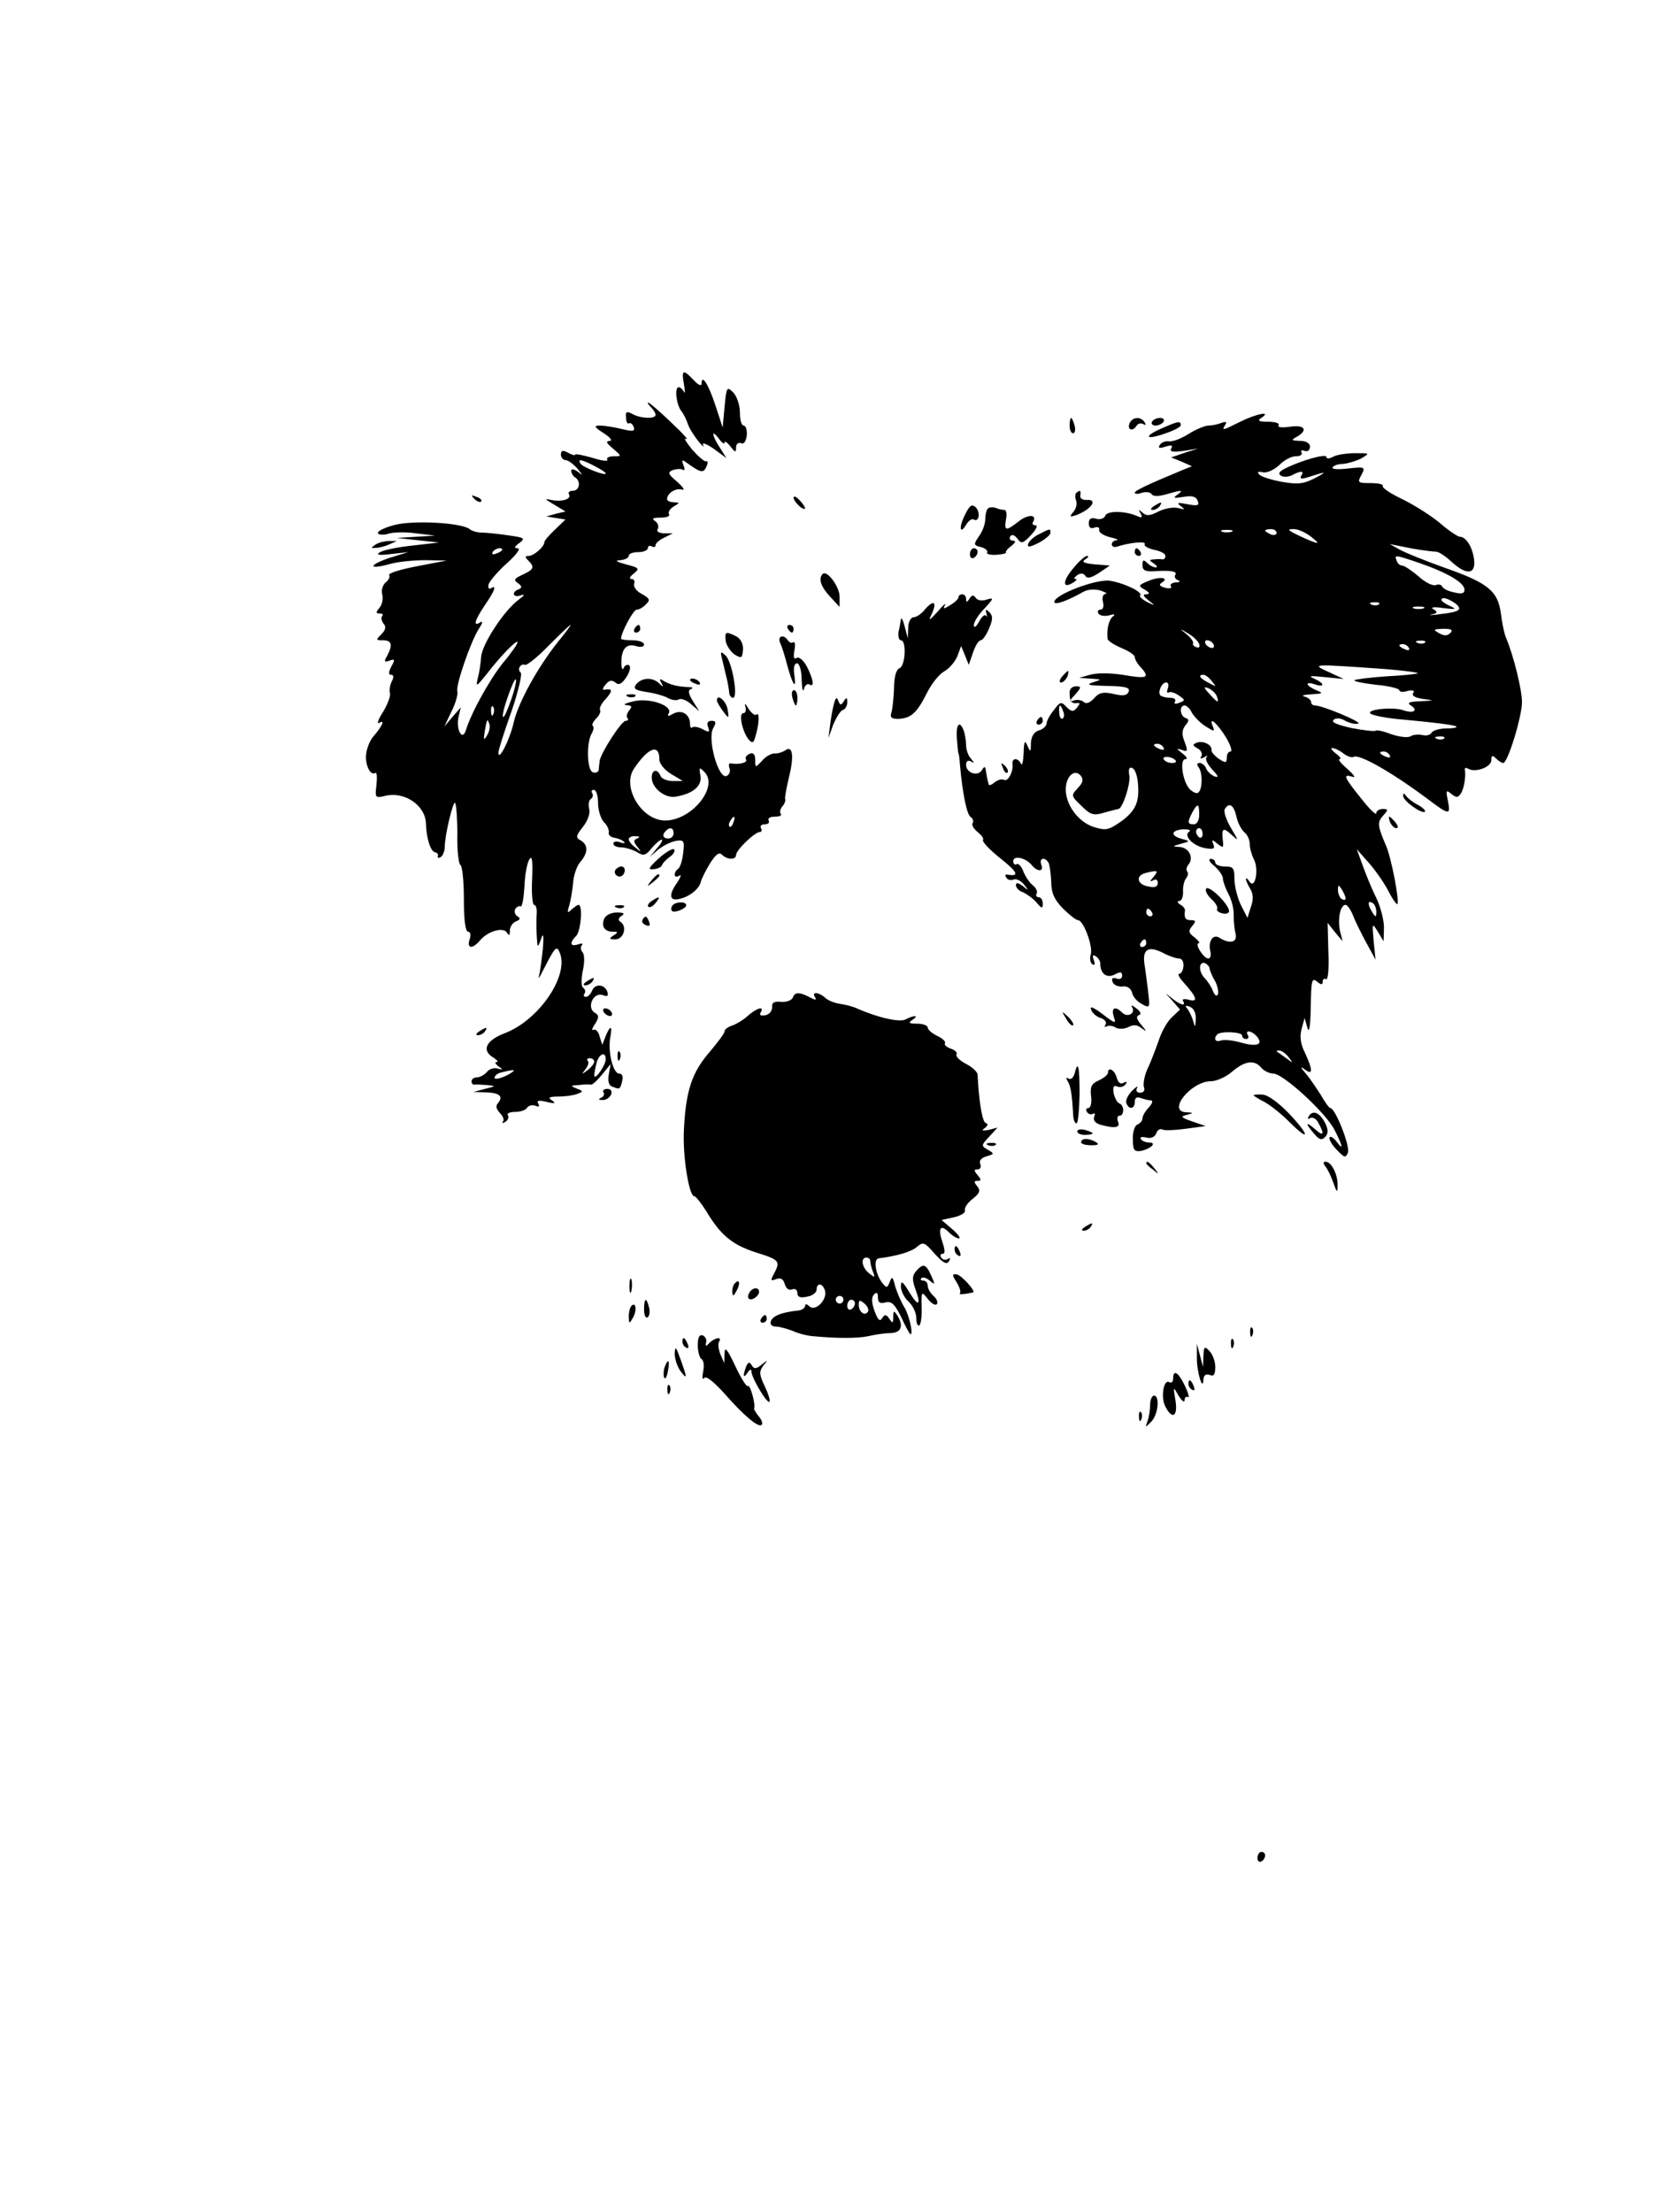 <?xml version="1.0" standalone="no"?>
<!DOCTYPE svg PUBLIC "-//W3C//DTD SVG 20010904//EN"
 "http://www.w3.org/TR/2001/REC-SVG-20010904/DTD/svg10.dtd">
<svg version="1.0" xmlns="http://www.w3.org/2000/svg"
 width="433pt" height="577pt" viewBox="0 0 433 577"
 preserveAspectRatio="xMidYMid meet">

<g transform="translate(0,577) scale(0.1,-0.1)"
fill="#000000" stroke="none">
<path d="M1784 4768 c3 -18 3 -27 0 -20 -3 6 -9 12 -14 12 -11 0 -6 -45 7 -62
6 -7 13 -22 17 -33 3 -11 16 -31 27 -45 11 -14 17 -18 13 -11 -4 8 8 4 27 -9
l34 -25 -17 27 c-22 33 -23 51 -3 24 8 -11 15 -16 15 -10 0 5 7 0 15 -10 13
-17 15 -17 15 -3 0 9 6 14 13 11 8 -3 13 5 15 21 1 14 -3 25 -8 25 -6 0 -10
15 -10 34 0 20 -8 42 -17 52 -17 17 -18 15 -23 -37 l-5 -54 -19 58 c-18 55
-36 83 -36 56 0 -7 -9 -3 -20 9 -28 30 -33 28 -26 -10z"/>
<path d="M1698 4708 c7 -7 12 -16 12 -20 0 -11 -38 -10 -60 2 -15 8 -19 7 -17
-9 0 -11 4 -18 8 -15 4 2 9 -2 12 -10 4 -11 -2 -12 -31 -5 -20 5 -46 9 -57 9
-17 0 -15 -4 10 -20 17 -11 24 -20 15 -20 -11 -1 -8 -6 9 -20 23 -20 23 -20 2
-20 -12 0 -20 -4 -17 -9 3 -5 -14 -3 -39 5 -25 7 -45 11 -45 8 0 -3 -8 0 -18
5 -14 8 -19 6 -19 -5 0 -7 6 -14 12 -14 7 0 20 -10 31 -22 15 -19 16 -20 2 -9
-11 8 -18 9 -18 3 0 -6 5 -14 10 -17 16 -10 12 -35 -6 -35 -8 0 -13 -4 -10 -9
8 -12 -17 -21 -46 -15 -19 4 -18 3 7 -12 l30 -18 -25 -6 -25 -7 25 -4 25 -4
-27 -26 c-16 -15 -28 -29 -28 -33 0 -12 -28 -36 -41 -36 -10 0 -10 -3 -1 -12
17 -17 15 -23 -15 -37 -22 -10 -24 -14 -12 -22 11 -8 11 -12 2 -16 -20 -7 -15
-23 5 -16 12 4 11 1 -5 -11 -38 -28 -95 -115 -98 -149 -1 -17 -5 -43 -9 -57
-5 -22 -3 -21 22 10 38 50 82 94 82 85 0 -5 -17 -29 -38 -54 -34 -42 -82 -128
-97 -176 -9 -29 -26 2 -19 35 l6 25 -22 -25 -21 -25 19 40 c11 22 17 45 15 52
-5 14 34 128 56 163 10 15 11 21 4 17 -20 -13 -15 5 12 45 26 38 31 53 16 44
-5 -4 -8 0 -7 8 1 8 22 33 46 55 25 22 39 40 31 41 -11 0 -10 4 4 14 16 12 13
14 -31 20 -27 4 -58 7 -69 7 -10 0 -24 4 -30 9 -21 17 -151 24 -199 10 -25 -7
-43 -16 -40 -21 2 -4 15 -5 27 -1 12 4 45 5 72 1 l50 -6 -50 -3 -50 -3 55 -6
55 -6 -70 -8 c-38 -4 -77 -12 -85 -18 -10 -6 -1 -8 30 -4 l45 5 -49 -15 c-56
-19 -56 -32 1 -16 21 6 63 10 93 10 l55 -1 -78 -15 c-42 -8 -75 -18 -72 -23 3
-4 -1 -13 -9 -19 -8 -7 -12 -21 -9 -31 3 -11 0 -27 -7 -35 -10 -12 -10 -15 0
-15 8 0 10 -3 7 -7 -4 -3 -2 -12 3 -19 8 -8 6 -17 -5 -28 -15 -15 -15 -16 4
-16 23 0 26 -12 11 -40 -9 -16 -8 -18 6 -13 14 5 15 3 5 -15 -8 -15 -8 -22 -1
-22 7 0 8 -6 2 -17 -5 -10 -7 -24 -5 -30 3 -7 -6 -30 -18 -50 -13 -20 -17 -33
-9 -28 15 9 7 -9 -17 -37 -8 -9 -16 -29 -18 -45 -3 -28 11 -57 24 -49 4 3 5
-11 3 -31 -4 -35 -4 -35 26 -28 49 10 101 -26 103 -72 1 -39 12 -74 24 -76 6
-1 9 -6 7 -10 -1 -5 2 -6 8 -2 5 3 10 15 10 25 0 31 22 122 27 116 3 -3 6 -39
6 -81 -1 -41 3 -78 8 -81 5 -3 9 -43 9 -90 0 -53 4 -84 11 -84 6 0 8 -9 4 -20
-8 -24 7 -26 26 -4 20 25 61 37 71 22 6 -10 8 -8 8 5 0 10 7 20 16 24 11 4 12
8 4 13 -7 4 -9 13 -6 19 4 6 10 9 14 7 4 -2 8 21 10 51 1 31 7 63 13 72 7 11
9 -3 7 -52 -2 -37 1 -67 5 -67 5 0 8 -10 7 -22 -1 -13 -1 -39 0 -58 2 -33 2
-34 11 -10 6 19 8 12 5 -25 -3 -27 -7 -59 -10 -70 -4 -11 2 -4 11 15 32 62 35
66 44 43 22 -61 -57 -175 -145 -208 -49 -19 -61 -45 -28 -64 9 -6 13 -11 7
-11 -5 0 -3 -5 5 -11 13 -9 13 -10 -2 -6 -9 3 -22 -1 -28 -9 -7 -8 -19 -14
-26 -14 -8 0 -14 -5 -14 -10 0 -6 3 -9 8 -9 4 1 18 0 32 -1 24 -2 24 -3 -5
-10 l-30 -8 31 -1 c37 -1 47 -10 34 -27 -8 -8 -6 -16 4 -27 8 -8 12 -18 8 -22
-4 -5 -1 -5 6 -1 7 4 10 12 7 17 -4 5 5 9 19 9 14 0 28 5 31 11 4 6 14 8 22 5
9 -4 11 -2 7 6 -5 8 2 9 22 4 21 -5 25 -4 14 4 -12 7 -8 10 17 10 17 0 39 3
49 7 16 6 16 7 -2 14 -17 7 -16 8 6 9 14 2 28 2 32 1 4 0 17 12 29 27 l22 27
-5 -27 c-3 -18 0 -29 9 -32 20 -8 20 -8 26 14 3 13 0 20 -8 20 -16 0 -30 58
-23 95 6 31 0 32 -12 3 l-9 -23 -7 22 c-3 13 -11 20 -16 17 -5 -3 -4 4 4 15
11 18 11 23 -1 30 -21 13 -4 53 20 46 14 -5 17 -3 13 9 -8 20 -33 21 -40 1 -4
-8 -10 -15 -16 -15 -5 0 -7 4 -3 9 3 5 1 12 -4 15 -5 4 -5 21 -1 43 5 22 5 42
0 49 -6 6 -6 15 -2 19 4 5 -1 5 -10 2 -21 -7 -23 4 -5 22 12 12 18 81 6 81 -3
0 -11 -6 -18 -12 -11 -11 -12 -9 -6 11 4 13 8 39 10 58 1 19 9 43 18 54 21 24
22 45 2 57 -14 7 -13 12 6 36 12 15 19 35 16 46 -3 11 -1 23 4 26 5 3 7 10 4
15 -4 5 -1 9 4 9 6 0 11 -15 11 -34 0 -19 7 -41 15 -50 9 -8 14 -20 13 -27 -2
-6 5 -13 15 -14 11 -2 22 -7 25 -11 4 -4 -1 -4 -10 -1 -10 4 -18 2 -18 -3 0
-6 9 -10 20 -10 11 0 30 -6 41 -12 17 -11 23 -10 39 10 10 12 22 22 26 22 4 0
-1 -10 -12 -22 l-19 -23 23 20 c13 10 33 20 46 22 20 3 22 0 18 -32 -2 -19 -8
-38 -13 -41 -5 -3 -9 -10 -9 -15 0 -6 5 -7 12 -3 6 4 4 -3 -5 -17 -23 -32 -21
-49 3 -44 27 5 54 26 58 45 2 8 13 30 24 48 15 24 24 30 31 23 14 -14 37 -14
37 -1 0 13 49 60 62 60 5 0 6 5 3 10 -3 6 1 10 10 10 9 0 13 5 10 10 -3 6 4
10 16 10 12 0 19 3 16 7 -4 3 -2 12 3 19 6 6 10 16 8 20 -1 5 4 32 11 61 13
54 8 81 -12 65 -7 -4 -19 -8 -27 -7 -8 0 -23 -8 -32 -19 -18 -19 -18 -19 -18
2 0 15 -5 20 -15 16 -8 -4 -12 -10 -9 -15 5 -8 -18 -14 -40 -10 -5 1 -6 -5 -3
-13 3 -8 -1 -17 -8 -20 -21 -8 -50 95 -35 124 9 16 8 20 -4 20 -10 0 -13 -6
-9 -16 5 -14 3 -15 -14 -6 -11 6 -23 8 -27 5 -3 -3 -6 0 -6 8 0 26 -21 39 -43
28 -14 -8 -17 -8 -13 0 13 20 -49 42 -91 32 -21 -5 -30 -9 -19 -10 14 -1 16
-4 7 -14 -6 -8 -8 -17 -4 -20 3 -4 1 -7 -5 -7 -11 0 -65 -84 -68 -105 0 -5 -2
-15 -2 -22 -1 -7 -8 -10 -16 -7 -15 6 -17 78 -2 102 4 7 6 16 2 19 -3 3 2 12
10 20 8 8 12 18 9 22 -2 5 5 18 16 29 18 21 17 27 -5 23 -5 -1 -4 5 4 14 9 11
16 12 25 5 9 -8 17 -4 29 14 9 14 12 27 7 31 -5 3 -12 -1 -14 -7 -3 -7 -6 -2
-6 12 -1 37 13 53 38 45 12 -4 21 -2 21 4 0 6 -13 11 -30 11 -16 0 -30 2 -30
4 0 16 32 76 41 76 6 0 17 6 24 14 12 11 10 15 -11 27 -14 7 -22 19 -20 26 3
7 0 13 -7 13 -7 0 -4 6 6 14 16 13 15 15 -20 24 -25 7 -31 10 -15 11 12 1 22
6 22 11 0 6 11 10 25 10 14 0 25 5 25 11 0 5 5 7 10 4 6 -3 10 -2 10 3 0 5 10
14 23 20 l22 11 -23 0 c-14 1 -21 5 -16 12 3 6 0 15 -7 20 -10 6 -6 9 14 9 16
0 26 4 22 9 -3 6 3 14 12 20 17 10 17 10 1 11 -10 0 -18 4 -18 8 0 16 23 30
39 25 9 -2 3 6 -12 20 -25 21 -26 25 -12 31 9 3 21 4 26 1 5 -4 6 2 2 11 -6
17 -5 17 17 1 30 -21 36 -21 44 -1 3 8 2 13 -2 11 -4 -2 -20 12 -37 31 -16 20
-23 32 -15 27 8 -4 -9 15 -39 43 -30 29 -57 52 -60 52 -3 0 0 -5 7 -12z m-148
-153 c17 -9 30 -17 30 -20 0 -7 -60 16 -66 26 -8 13 3 11 36 -6z m-240 -219
c0 -2 -7 -7 -16 -10 -8 -3 -12 -2 -9 4 6 10 25 14 25 6z m147 -238 c-55 -69
-105 -160 -117 -212 -10 -45 -40 -104 -40 -79 0 6 15 54 34 107 18 53 29 99
24 102 -4 3 -6 10 -2 15 3 5 9 7 13 5 4 -3 32 19 61 49 30 30 56 55 58 55 2 0
-12 -19 -31 -42z m-123 -151 c-9 -26 -18 -47 -21 -47 -5 0 3 31 19 73 18 46
19 24 2 -26z m-47 -39 c-3 -8 -6 -5 -6 6 -1 11 2 17 5 13 3 -3 4 -12 1 -19z
m-16 -55 c-9 -15 -10 -14 -7 7 6 35 7 37 12 23 3 -7 1 -20 -5 -30z m449 -64
c0 -11 13 -27 31 -38 l30 -18 -26 0 c-15 0 -29 6 -32 13 -8 20 -23 17 -23 -4
0 -27 34 -54 61 -50 46 7 71 28 66 55 -4 22 -3 23 10 10 39 -38 -32 -127 -102
-127 -61 0 -113 86 -82 134 37 56 67 68 67 25z m193 -164 c-3 -9 -8 -14 -10
-11 -3 3 -2 9 2 15 9 16 15 13 8 -4z m-156 -28 c0 -8 -6 -14 -14 -14 -14 0
-17 10 -6 20 10 11 20 8 20 -6z m-95 -14 c-10 -4 -10 -8 0 -21 12 -15 11 -16
-4 -3 -10 7 -18 17 -18 22 0 5 8 9 18 8 11 0 12 -2 4 -6z m-82 -576 c0 -15
-29 -57 -30 -42 0 6 3 20 6 33 7 24 24 31 24 9z m-30 -6 c0 -5 -8 -15 -17 -22
-16 -12 -17 -12 -6 2 7 9 10 19 6 22 -3 4 -1 7 5 7 7 0 12 -4 12 -9z m-211
-25 c-15 -13 -49 -25 -49 -17 0 5 8 12 18 14 24 6 36 8 31 3z"/>
<path d="M3235 4670 c-46 -23 -49 -24 -39 -8 5 8 2 9 -10 5 -10 -4 -25 -7 -34
-7 -9 0 -33 -10 -52 -22 -19 -12 -42 -21 -52 -19 -9 1 -19 -3 -23 -10 -5 -8
-1 -9 15 -4 16 5 20 4 15 -5 -5 -8 4 -10 32 -6 l38 6 -35 -11 -35 -12 27 -11
27 -12 -27 -11 c-94 -39 -122 -53 -122 -58 0 -4 9 -4 19 0 11 3 22 1 25 -4 4
-6 18 -6 39 0 41 12 46 11 27 -2 -11 -8 -8 -9 17 -5 22 4 33 1 37 -10 5 -13 0
-14 -27 -9 -25 5 -29 4 -17 -5 12 -9 11 -10 -7 -5 -12 3 -35 -1 -51 -9 -23
-12 -32 -12 -42 -3 -10 9 -11 9 -5 -2 6 -11 4 -13 -11 -6 -32 13 -76 13 -81 0
-2 -7 -13 -11 -24 -8 -13 4 -19 0 -19 -12 0 -11 5 -15 15 -11 8 3 14 0 12 -6
-1 -7 12 -15 28 -19 17 -4 24 -7 18 -8 -7 0 -13 -5 -13 -11 0 -5 6 -8 13 -6
33 11 77 15 73 7 -3 -5 8 -11 24 -15 17 -3 30 -10 30 -16 0 -5 -3 -9 -7 -9 -5
1 -15 1 -23 0 -13 -1 -13 -2 0 -11 8 -5 10 -10 5 -10 -6 0 -16 5 -23 12 -9 9
-12 8 -12 -6 0 -13 7 -17 28 -16 46 3 63 0 58 -9 -4 -5 0 -12 6 -14 8 -3 6 -6
-5 -6 -10 -1 -16 -5 -13 -10 4 -5 -3 -7 -15 -4 -14 4 -17 8 -9 13 22 14 -5 17
-34 5 -27 -11 -28 -13 -10 -23 13 -8 14 -11 5 -12 -11 0 -10 -4 5 -16 18 -14
18 -15 -4 -4 -13 7 -21 14 -18 17 8 8 -38 31 -77 38 -34 7 -147 -36 -147 -55
0 -9 33 2 75 26 12 7 30 8 45 4 14 -5 20 -8 13 -9 -6 -1 -9 -10 -6 -21 3 -12
0 -20 -6 -20 -7 0 -9 -5 -6 -10 4 -6 16 -8 28 -5 13 4 17 3 11 -2 -11 -7 -18
-34 -15 -59 0 -5 17 -16 36 -24 19 -8 35 -18 35 -24 0 -5 7 -18 17 -28 23 -26
15 -29 -49 -18 -32 5 -69 5 -85 0 l-28 -8 30 -2 c30 -2 30 -2 5 -10 -19 -6 -9
-8 37 -9 49 -1 61 -4 57 -15 -4 -10 -14 -12 -39 -6 -27 6 -38 4 -51 -11 -11
-12 -21 -16 -27 -10 -5 5 -17 7 -26 4 -13 -5 -13 -2 3 15 17 19 17 22 3 22
-10 0 -17 -7 -17 -15 0 -24 4 -30 18 -29 10 2 10 -1 1 -12 -9 -11 -14 -11 -27
2 -14 15 -17 14 -33 -8 -10 -12 -19 -28 -19 -35 0 -6 -9 -15 -20 -18 -13 -4
-20 -16 -21 -33 0 -24 -1 -25 -9 -7 -7 16 -9 12 -10 -20 -1 -22 -4 -34 -7 -27
-2 6 -9 12 -14 12 -6 0 -9 -6 -8 -12 3 -20 -12 -48 -22 -42 -6 3 -16 0 -24 -6
-8 -7 -16 -10 -16 -6 -1 3 -3 11 -4 16 -1 6 -3 16 -4 23 -1 9 -4 8 -10 -2 -11
-17 -41 -7 -41 14 0 10 5 13 13 9 9 -6 9 -4 0 7 -7 7 -13 23 -13 35 0 12 -3
29 -6 38 -11 29 -21 17 -18 -21 2 -21 3 -38 4 -38 1 0 3 -13 4 -30 7 -77 18
-130 28 -136 6 -4 8 -11 5 -16 -3 -5 3 -15 13 -23 10 -8 17 -17 14 -21 -2 -5
18 -26 47 -49 44 -35 49 -47 16 -41 -5 1 -6 -3 -2 -8 3 -6 12 -8 19 -5 7 3 19
-3 27 -13 13 -16 12 -17 -3 -4 -12 9 -18 10 -18 2 0 -6 8 -15 18 -18 9 -4 25
-15 35 -26 14 -17 17 -18 17 -4 0 10 -5 17 -11 17 -5 0 -8 4 -5 9 3 5 -1 15
-10 22 -9 7 -20 24 -25 37 -5 13 -13 21 -17 18 -5 -3 -9 1 -9 8 0 16 32 9 48
-10 15 -19 33 -18 25 1 -6 17 9 21 19 5 3 -6 6 -28 7 -49 0 -30 8 -47 30 -70
17 -17 35 -31 40 -31 14 0 40 -69 33 -90 -3 -10 -1 -21 4 -25 7 -4 8 1 4 11
-4 12 -3 15 5 10 7 -4 12 -13 12 -19 0 -27 17 -39 37 -29 15 8 20 8 20 -3 0
-7 -7 -11 -15 -7 -10 3 -13 0 -10 -9 3 -8 14 -13 26 -12 12 2 22 -5 25 -16 2
-11 14 -24 26 -30 20 -11 21 -10 16 31 -3 24 -7 57 -10 75 -5 38 11 47 50 27
15 -8 33 -14 41 -14 7 0 12 -9 11 -20 -1 -11 -6 -20 -11 -20 -5 0 0 -10 11
-22 35 -39 39 -52 15 -46 -12 4 -20 2 -16 -3 9 -15 -8 -10 -30 8 -20 16 -19
16 1 -6 l21 -24 -22 -21 c-12 -11 -27 -39 -34 -61 -8 -22 -20 -55 -29 -73 -8
-18 -12 -40 -9 -48 3 -8 -1 -14 -10 -14 -9 0 -12 5 -8 13 4 6 -2 3 -13 -8 -11
-11 -18 -26 -15 -32 6 -18 22 -16 22 3 0 11 5 14 16 10 9 -3 20 -6 26 -6 6 0
4 -8 -5 -18 -10 -10 -17 -23 -17 -29 0 -6 -6 -13 -13 -16 -7 -2 -13 -20 -12
-38 0 -28 3 -33 20 -31 26 5 44 22 23 22 -9 0 -19 4 -22 9 -4 5 3 7 14 4 12
-3 22 1 26 11 3 9 10 13 16 10 5 -3 32 -2 61 2 l52 7 -35 12 c-29 10 -32 13
-15 17 19 5 19 6 -2 7 -49 3 14 81 66 81 14 0 39 11 55 25 33 28 58 32 76 10
7 -8 21 -15 31 -15 26 0 137 -102 160 -147 22 -43 24 -56 5 -30 -8 10 -16 15
-18 10 -2 -4 6 -19 19 -32 20 -21 23 -22 29 -7 6 17 -33 116 -46 116 -3 0 -14
15 -24 33 -11 17 -28 43 -40 57 -14 16 -15 20 -3 11 22 -17 22 -3 1 43 -12 23
-14 43 -9 62 l8 29 7 -25 c5 -17 8 1 9 54 1 69 3 77 16 66 11 -9 15 -9 15 -1
0 7 4 10 9 7 5 -3 8 28 6 70 l-2 77 19 -24 20 -24 -7 28 c-6 31 1 67 15 67 4
0 13 -12 19 -27 6 -16 22 -48 35 -72 l24 -44 -5 49 c-4 47 -4 48 11 24 l15
-25 1 36 c0 19 -9 55 -21 79 -12 24 -27 62 -35 84 l-15 41 31 -35 c17 -19 40
-52 51 -73 11 -22 22 -37 24 -35 6 6 -16 123 -30 153 -22 52 -23 60 -7 78 14
15 13 17 -1 17 -10 0 -17 -5 -17 -11 0 -7 -18 11 -40 39 -45 56 -48 64 -22 56
9 -4 4 5 -13 20 -16 14 -26 25 -21 26 6 0 1 7 -10 15 -10 8 -14 14 -9 14 6 0
19 -6 29 -14 10 -8 23 -12 27 -9 14 8 96 -38 189 -107 61 -46 64 -46 57 -9 -6
29 -5 31 9 19 13 -10 17 -10 25 2 8 13 13 44 10 62 -1 5 3 5 9 2 18 -11 60 4
60 22 0 13 3 14 12 5 7 -7 15 -12 19 -12 12 0 49 121 49 159 0 32 -22 121 -41
166 -5 11 -11 40 -14 65 -8 59 -34 80 -149 120 -50 18 -102 39 -116 47 l-25
14 30 -6 c31 -7 71 -13 92 -14 7 -1 24 -12 39 -26 39 -36 64 -34 59 6 -4 32
-21 59 -37 59 -5 0 -28 15 -50 34 -22 19 -66 47 -98 63 -32 15 -56 31 -53 35
2 5 -12 8 -32 8 -33 0 -35 1 -24 21 11 21 10 22 -35 17 -25 -3 -43 -2 -40 3 3
5 15 9 27 9 12 1 33 7 47 14 24 14 24 14 -15 14 -22 0 -48 -4 -57 -9 -11 -6
-18 -6 -18 -1 0 10 -66 -9 -108 -30 -16 -8 -19 -14 -10 -19 6 -4 20 -3 29 2
23 12 32 11 23 -2 -4 -8 1 -9 17 -4 50 16 53 16 19 -2 -29 -15 -44 -17 -85
-10 -27 5 -54 13 -60 19 -7 7 -4 9 10 6 10 -2 29 7 42 19 12 13 32 23 43 23
12 0 18 4 15 10 -3 5 0 7 8 4 8 -3 14 2 14 11 0 9 -10 15 -26 15 -23 1 -24 2
-8 11 30 17 20 32 -18 26 -21 -3 -33 -2 -30 4 4 5 -9 9 -27 9 -25 0 -29 3 -18
10 29 19 -13 11 -55 -10z m-22 -287 c-7 -2 -19 -2 -25 0 -7 3 -2 5 12 5 14 0
19 -2 13 -5z m117 -3 c0 -5 -7 -7 -15 -4 -8 4 -15 8 -15 10 0 2 7 4 15 4 8 0
15 -4 15 -10z m90 -10 c20 -16 21 -19 5 -13 -11 4 -31 13 -45 20 -22 11 -22
13 -5 13 11 0 31 -9 45 -20z m284 -69 c72 -25 116 -51 116 -69 0 -10 -7 -12
-27 -7 -16 3 -29 10 -31 15 -2 5 -9 7 -17 4 -7 -3 -28 7 -45 23 -18 15 -37 28
-43 28 -6 0 -12 6 -14 13 -6 15 -6 16 61 -7z m91 -104 c22 -17 13 -23 -40 -29
-22 -3 -31 -3 -21 -1 16 4 17 7 5 14 -9 5 1 7 26 3 32 -4 36 -3 18 5 -13 6
-23 13 -23 16 0 9 16 5 35 -8z m-198 -3 c-3 -3 -12 -4 -19 -1 -8 3 -5 6 6 6
11 1 17 -2 13 -5z m116 -11 c-7 -2 -19 -2 -25 0 -7 3 -2 5 12 5 14 0 19 -2 13
-5z m-585 -93 c3 -7 -1 -11 -7 -8 -7 2 -11 7 -9 10 2 4 -6 15 -17 24 -19 15
-19 16 4 2 14 -8 27 -21 29 -28z m655 29 c-8 -8 -16 -8 -30 0 -16 9 -14 10 12
11 21 0 26 -3 18 -11z m-618 -29 c3 -5 2 -10 -4 -10 -5 0 -13 5 -16 10 -3 6
-2 10 4 10 5 0 13 -4 16 -10z m552 4 c-3 -3 -12 -4 -19 -1 -8 3 -5 6 6 6 11 1
17 -2 13 -5z m-42 -14 c3 -6 -1 -7 -9 -4 -18 7 -21 14 -7 14 6 0 13 -4 16 -10z
m-62 -55 c49 -4 87 -9 85 -11 -2 -2 -39 -6 -82 -8 -43 -3 -81 -8 -83 -10 -3
-3 22 -8 56 -12 34 -3 61 -10 61 -14 0 -5 10 -6 22 -2 14 3 19 1 14 -6 -4 -7
6 -12 26 -15 31 -4 30 -4 -7 -6 -29 -1 -36 -4 -25 -11 21 -13 7 -22 -21 -12
-28 9 -100 1 -83 -10 7 -4 36 -10 65 -13 108 -10 153 -16 158 -20 2 -3 -10 -5
-27 -5 -17 0 -34 -5 -38 -11 -3 -6 -14 -9 -24 -6 -10 2 -23 1 -30 -3 -7 -5
-30 -2 -51 5 -20 8 -39 12 -41 9 -3 -2 -30 1 -62 7 -36 8 -54 15 -48 21 6 6
18 6 31 -2 12 -6 27 -10 34 -7 11 3 -93 47 -113 47 -6 0 -10 4 -10 9 0 5 -8
12 -17 14 -10 3 -2 5 17 6 31 2 33 3 13 11 -28 12 -30 24 -3 15 27 -9 25 3 -2
15 -17 7 -10 8 27 4 l50 -5 -32 15 c-55 25 -59 25 140 11z m-452 -32 c13 -15
12 -15 -8 -4 -24 12 -29 21 -14 21 5 0 15 -7 22 -17z m-115 -19 c-3 -8 -2 -13
3 -10 4 3 16 -1 26 -8 17 -12 17 -13 1 -19 -10 -4 -15 -3 -11 3 3 6 -2 10 -13
10 -10 0 -21 3 -25 6 -8 8 3 34 15 34 6 0 7 -7 4 -16z m128 -20 c7 -19 2 -18
-19 6 -16 17 -16 20 -3 15 9 -4 19 -13 22 -21z m-401 -39 c4 -8 3 -16 -1 -19
-4 -3 -9 4 -9 15 -2 23 3 25 10 4z m336 -4 c6 -10 21 -26 35 -35 24 -15 25
-15 19 1 -11 27 13 6 36 -32 11 -19 16 -35 11 -35 -6 0 -10 -7 -10 -16 0 -14
-3 -15 -21 -3 -11 8 -20 18 -19 23 2 13 -21 25 -38 19 -12 -5 -12 -7 2 -15 9
-5 13 -14 10 -20 -5 -7 -2 -8 7 -3 8 5 11 4 6 0 -4 -5 3 -19 15 -32 16 -17 18
-22 6 -18 -9 4 -19 13 -22 21 -3 8 -11 14 -17 14 -7 0 -8 -4 -2 -12 10 -14 10
-55 -1 -65 -4 -4 -13 0 -22 8 -19 19 -28 79 -12 79 7 0 3 7 -8 15 -16 13 -16
14 -1 9 15 -6 16 -3 7 21 -8 20 -7 31 2 43 10 12 10 16 1 19 -15 5 -18 33 -3
33 5 0 14 -8 19 -19z m658 -67 c-3 -3 -12 -4 -19 -1 -8 3 -5 6 6 6 11 1 17 -2
13 -5z m-732 -24 c3 -6 -1 -7 -9 -4 -18 7 -21 14 -7 14 6 0 13 -4 16 -10z
m590 -20 c3 -6 -1 -7 -9 -4 -18 7 -21 14 -7 14 6 0 13 -4 16 -10z m-559 -13
c4 -4 0 -7 -9 -7 -9 0 -18 4 -21 9 -7 10 20 9 30 -2z m-98 -57 c5 -51 -5 -74
-43 -102 -33 -23 -40 -25 -72 -15 -40 13 -73 57 -73 98 0 34 23 55 39 36 8
-11 6 -18 -8 -33 -18 -19 -17 -20 10 -46 24 -24 32 -26 61 -17 18 5 34 9 35 9
11 0 32 65 29 86 -3 17 -1 24 7 21 7 -2 13 -18 15 -37z m160 -85 c0 -15 -6
-25 -14 -25 -17 0 -17 5 -4 31 14 25 18 24 18 -6z m97 -4 c3 -16 13 -35 21
-42 8 -6 14 -20 14 -31 0 -11 5 -28 11 -40 13 -25 3 -80 -12 -57 -5 7 -9 11
-9 6 0 -4 5 -15 11 -25 8 -13 9 -28 2 -47 l-9 -29 -17 33 c-9 19 -17 49 -17
68 0 29 -3 33 -25 33 -14 0 -25 5 -25 10 0 6 -6 10 -12 10 -7 -1 -3 -9 10 -19
12 -11 22 -25 22 -33 0 -7 7 -26 15 -41 8 -15 14 -40 13 -55 0 -15 2 -36 5
-48 5 -22 -15 -27 -42 -10 -17 11 -30 -9 -24 -35 3 -10 0 -19 -5 -19 -13 0
-37 40 -25 40 4 0 -1 7 -11 15 -16 12 -17 17 -6 30 10 12 10 15 -4 15 -14 0
-18 6 -15 26 0 4 -5 11 -13 15 -7 5 -8 9 -2 9 6 0 10 10 10 23 -1 12 2 28 7
35 6 7 7 15 4 19 -4 3 -2 12 3 18 15 18 1 45 -24 46 -19 1 -18 2 4 8 25 7 25
7 3 13 -31 8 -29 23 4 25 14 0 21 -2 15 -6 -16 -10 9 -37 41 -43 22 -4 27 -2
22 10 -5 13 -3 13 11 1 14 -11 16 -10 14 6 -4 35 0 38 21 19 21 -19 21 -19 -1
18 -12 21 -19 42 -15 48 11 18 23 11 30 -19z m-88 -46 c0 -8 -4 -12 -9 -9 -4
3 -8 9 -8 15 0 5 4 9 8 9 5 0 9 -7 9 -15z m-128 -112 c-10 -11 -10 -14 -1 -9
7 4 12 2 12 -7 0 -10 -8 -13 -25 -9 -29 5 -34 28 -7 35 32 8 35 7 21 -10z
m501 -56 c0 -5 -4 -5 -10 -2 -5 3 -10 14 -10 23 0 15 2 15 10 2 5 -8 10 -19
10 -23z m80 -35 c0 -15 -2 -15 -10 -2 -13 20 -13 33 0 25 6 -3 10 -14 10 -23z
m-585 -2 c3 -5 1 -10 -4 -10 -6 0 -11 5 -11 10 0 6 2 10 4 10 3 0 8 -4 11 -10z
m-15 -80 c0 -5 -5 -10 -11 -10 -5 0 -7 5 -4 10 3 6 8 10 11 10 2 0 4 -4 4 -10z
m165 -66 c1 -5 6 -19 14 -32 7 -13 10 -28 8 -35 -3 -7 -8 -4 -13 8 -4 11 -14
26 -21 33 -17 17 -17 45 0 40 6 -3 12 -9 12 -14z m-36 -133 c-1 -20 -2 -22 -6
-6 -3 11 -10 26 -15 33 -8 9 -7 11 6 6 10 -4 16 -16 15 -33z m121 -42 c0 -5 5
-9 11 -9 5 0 7 5 4 10 -9 15 11 12 24 -4 17 -21 -1 -27 -43 -15 -21 6 -44 8
-52 5 -14 -5 -19 5 -9 16 9 9 65 7 65 -3z m121 -56 c13 -17 13 -17 -6 -3 -11
8 -22 16 -24 17 -2 2 0 3 6 3 6 0 17 -8 24 -17z"/>
<path d="M3146 3452 c-3 -5 3 -17 14 -27 11 -10 17 -21 15 -25 -3 -4 3 -10 13
-12 10 -3 18 0 18 6 -1 18 -53 69 -60 58z"/>
<path d="M2790 4660 c0 -11 4 -20 9 -20 5 0 7 9 4 20 -3 11 -7 20 -9 20 -2 0
-4 -9 -4 -20z"/>
<path d="M2946 4665 c-6 -17 9 -21 19 -5 4 6 11 7 17 4 7 -4 8 -2 4 4 -10 17
-33 15 -40 -3z"/>
<path d="M3005 4670 c-3 -5 1 -10 9 -10 8 0 18 5 21 10 3 6 -1 10 -9 10 -8 0
-18 -4 -21 -10z"/>
<path d="M3033 4654 c-49 -21 -48 -33 2 -16 25 8 45 18 45 23 0 12 -8 10 -47
-7z"/>
<path d="M2807 4484 c-3 -3 -3 -12 0 -20 3 -8 0 -21 -7 -29 -11 -13 -10 -14 6
-9 41 15 60 43 27 40 -10 0 -17 5 -15 12 2 13 -1 15 -11 6z"/>
<path d="M1237 4469 c7 -7 15 -10 18 -7 3 3 -2 9 -12 12 -14 6 -15 5 -6 -5z"/>
<path d="M2070 4472 c0 -5 7 -15 15 -22 8 -7 15 -9 15 -6 0 4 -7 14 -15 22 -8
9 -15 11 -15 6z"/>
<path d="M2517 4427 c-17 -33 -13 -54 4 -24 6 9 14 15 19 12 14 -8 18 19 5 32
-10 9 -16 5 -28 -20z"/>
<path d="M3010 4450 c-9 -6 -10 -10 -3 -10 6 0 15 5 18 10 8 12 4 12 -15 0z"/>
<path d="M2577 4444 c-4 -4 -7 -17 -7 -28 0 -12 -7 -32 -16 -44 -15 -22 -15
-24 5 -29 11 -3 18 -9 16 -14 -3 -4 8 -7 24 -6 16 1 27 4 25 6 -2 2 4 10 14
17 11 9 13 13 4 14 -7 0 -10 5 -7 11 5 6 11 4 19 -6 10 -14 14 -13 35 9 14 15
19 26 12 26 -7 0 -10 4 -6 9 11 20 -14 20 -38 1 -33 -26 -38 -25 -33 5 3 14 1
25 -4 25 -5 0 -15 2 -22 5 -8 3 -17 2 -21 -1z"/>
<path d="M2711 4377 c-14 -6 -26 -18 -29 -25 -3 -10 3 -10 27 2 17 9 31 21 31
26 0 12 0 12 -29 -3z"/>
<path d="M980 4350 c-13 -9 -13 -10 0 -9 8 0 24 4 35 9 l20 9 -20 0 c-11 0
-27 -4 -35 -9z"/>
<path d="M2530 4324 c0 -8 5 -12 10 -9 6 3 10 10 10 16 0 5 -4 9 -10 9 -5 0
-10 -7 -10 -16z"/>
<path d="M2960 4330 c0 -5 5 -10 11 -10 5 0 7 5 4 10 -3 6 -8 10 -11 10 -2 0
-4 -4 -4 -10z"/>
<path d="M2798 4286 c-28 -34 -26 -53 2 -35 8 5 11 9 5 9 -5 0 -3 4 5 10 9 6
17 5 21 -2 5 -8 16 -5 36 8 l28 19 -39 3 c-29 3 -36 6 -25 13 8 5 10 9 4 9 -5
0 -22 -15 -37 -34z"/>
<path d="M2146 4273 c-12 -12 -5 -33 19 -59 l25 -27 0 27 c0 26 -33 70 -44 59z"/>
<path d="M2500 4212 c0 -4 -9 -13 -21 -20 -17 -11 -20 -11 -14 0 4 7 -5 0 -19
-17 -22 -24 -25 -26 -16 -7 15 32 6 39 -17 13 -9 -12 -23 -21 -30 -21 -7 0
-14 -12 -14 -27 l-1 -28 -8 30 c-4 17 -9 26 -10 20 -1 -5 -3 -20 -6 -32 -2
-13 1 -23 6 -23 15 0 12 -67 -4 -73 -8 -3 -14 -22 -14 -52 -1 -26 -4 -55 -7
-64 -4 -13 1 -16 19 -16 33 2 48 16 74 68 12 24 32 49 45 56 13 7 28 25 34 39
l10 27 10 -24 10 -25 11 32 c6 18 15 32 20 32 5 0 15 14 22 31 10 23 10 33 1
42 -9 9 -11 9 -8 -3 2 -8 2 -11 -1 -6 -3 5 -11 -2 -18 -15 -7 -13 -13 -18 -14
-10 0 8 12 28 28 44 25 27 25 29 5 23 -12 -4 -24 -2 -28 5 -6 8 -10 7 -16 -2
-6 -10 -9 -11 -9 -1 0 6 -4 12 -10 12 -5 0 -10 -3 -10 -8z"/>
<path d="M1655 4130 c-3 -5 -1 -10 4 -10 6 0 11 5 11 10 0 6 -2 10 -4 10 -3 0
-8 -4 -11 -10z"/>
<path d="M2055 4130 c3 -5 8 -10 11 -10 2 0 4 5 4 10 0 6 -5 10 -11 10 -5 0
-7 -4 -4 -10z"/>
<path d="M1893 4098 c2 -12 13 -28 23 -35 18 -11 20 -10 22 12 1 15 -5 28 -17
35 -28 14 -31 13 -28 -12z"/>
<path d="M2035 4093 c5 -10 13 -37 19 -60 14 -51 24 -64 18 -23 -3 18 0 30 7
30 6 0 12 -19 12 -42 1 -24 3 -35 6 -25 2 9 9 15 14 12 14 -9 11 12 -6 46 -9
17 -21 27 -27 23 -7 -5 -9 2 -6 19 3 15 2 24 -3 22 -4 -3 -10 -1 -14 5 -11 17
-28 11 -20 -7z"/>
<path d="M1885 4045 c4 -16 9 -39 12 -50 2 -11 5 -26 5 -32 1 -7 5 -13 10 -13
14 0 -2 93 -19 110 -14 13 -15 12 -8 -15z"/>
<path d="M2770 4005 c-7 -9 -8 -15 -2 -15 5 0 12 7 16 15 3 8 4 15 2 15 -2 0
-9 -7 -16 -15z"/>
<path d="M1660 3986 c-9 -12 -5 -16 27 -21 21 -3 46 -10 56 -16 10 -5 22 -7
28 -3 6 3 20 -2 32 -13 l21 -18 -17 27 c-12 20 -13 28 -4 31 6 3 3 5 -8 5 -27
1 -47 6 -64 16 -10 7 -12 5 -6 -5 6 -11 5 -12 -6 -1 -17 16 -44 15 -59 -2z"/>
<path d="M1800 3996 c0 -2 7 -7 16 -10 8 -3 12 -2 9 4 -6 10 -25 14 -25 6z"/>
<path d="M2067 3950 c3 -11 7 -20 9 -20 2 0 4 9 4 20 0 11 -4 20 -9 20 -5 0
-7 -9 -4 -20z"/>
<path d="M1638 3953 c7 -3 16 -2 19 1 4 3 -2 6 -13 5 -11 0 -14 -3 -6 -6z"/>
<path d="M1870 3943 c0 -4 8 -17 16 -28 15 -20 16 -20 12 4 -3 22 -28 44 -28
24z"/>
<path d="M2177 3940 c-3 -8 -8 -33 -11 -55 l-5 -40 12 34 c8 19 19 37 25 39 7
2 12 11 12 20 0 14 -2 14 -9 3 -7 -11 -9 -11 -14 0 -4 11 -6 11 -10 -1z"/>
<path d="M1944 3928 c3 -10 1 -18 -5 -18 -13 0 -3 -48 14 -69 10 -11 13 -9 18
10 10 33 10 64 2 55 -4 -3 -13 4 -21 16 -7 13 -11 15 -8 6z"/>
<path d="M2705 3890 c-3 -5 -1 -10 4 -10 6 0 11 5 11 10 0 6 -2 10 -4 10 -3 0
-8 -4 -11 -10z"/>
<path d="M2616 3767 c3 -10 9 -15 12 -12 3 3 0 11 -7 18 -10 9 -11 8 -5 -6z"/>
<path d="M3660 3694 c0 -13 49 -48 57 -41 2 3 -6 11 -19 18 -12 6 -26 17 -30
23 -6 8 -8 8 -8 0z"/>
<path d="M3626 3625 c4 -8 11 -15 16 -15 6 0 5 6 -2 15 -7 8 -14 15 -16 15 -2
0 -1 -7 2 -15z"/>
<path d="M1718 3531 c-27 -25 -29 -30 -13 -28 11 1 21 6 22 11 1 4 10 14 20
21 10 7 15 16 11 20 -3 3 -21 -7 -40 -24z"/>
<path d="M1605 3501 c-6 -11 9 -23 19 -14 9 9 7 23 -3 23 -6 0 -12 -4 -16 -9z"/>
<path d="M1699 3473 c-13 -16 -12 -17 4 -4 9 7 17 15 17 17 0 8 -8 3 -21 -13z"/>
<path d="M1700 3420 c-8 -5 -12 -12 -9 -15 4 -3 12 1 19 10 14 17 11 19 -10 5z"/>
<path d="M1754 3408 c-4 -5 -4 -11 -1 -14 6 -6 37 6 37 15 0 11 -30 9 -36 -1z"/>
<path d="M1608 3403 c7 -3 16 -2 19 1 4 3 -2 6 -13 5 -11 0 -14 -3 -6 -6z"/>
<path d="M1576 3374 c-8 -20 1 -34 22 -34 15 0 15 -2 2 -10 -12 -8 -11 -10 5
-10 22 0 32 34 13 46 -6 4 -5 10 3 15 10 6 6 9 -12 9 -15 0 -29 -7 -33 -16z"/>
<path d="M1676 3371 c-3 -5 1 -11 9 -14 9 -4 12 -1 8 9 -6 16 -10 17 -17 5z"/>
<path d="M1530 3210 c-9 -6 -10 -10 -3 -10 6 0 15 5 18 10 8 12 4 12 -15 0z"/>
<path d="M2068 3168 c-3 -7 -16 -12 -30 -11 -19 2 -25 -2 -24 -14 0 -10 -7
-19 -18 -21 -11 -2 -16 0 -12 7 11 18 -9 13 -34 -9 -12 -11 -31 -22 -41 -25
-11 -4 -19 -10 -19 -15 0 -5 -18 -29 -40 -55 -45 -52 -61 -100 -66 -200 -4
-68 13 -175 27 -175 4 0 17 -17 30 -37 38 -64 68 -89 129 -109 64 -20 66 -23
49 -56 -10 -18 -9 -20 6 -14 12 4 18 0 22 -13 3 -12 11 -17 19 -14 8 3 14 -1
14 -10 0 -10 8 -13 25 -9 14 2 25 11 25 18 0 20 17 17 22 -3 6 -24 -26 -55
-41 -40 -6 6 -11 7 -11 1 0 -5 -8 -11 -17 -12 -48 -5 -73 -16 -73 -33 0 -5 6
-9 14 -9 8 0 27 -5 43 -11 15 -7 39 -13 53 -14 63 -6 117 -6 145 0 17 4 42 8
58 8 28 1 35 19 17 47 -8 12 -10 12 -10 -5 0 -17 -2 -17 -10 -5 -8 12 -12 13
-19 2 -6 -10 -11 -5 -20 19 -8 22 -8 36 -1 43 7 7 10 4 10 -8 0 -13 5 -17 20
-13 15 4 24 -4 41 -39 11 -24 22 -44 24 -44 8 0 -4 52 -17 72 -8 13 -18 37
-23 53 -6 25 -8 27 -14 12 -6 -16 -9 -17 -18 -5 -19 22 -26 64 -11 66 48 6 85
17 100 30 16 14 20 12 46 -18 22 -24 31 -29 37 -20 5 8 4 11 -3 6 -6 -3 -13
-2 -17 4 -3 5 -2 10 4 10 7 0 6 10 -1 31 -12 36 -5 47 17 25 9 -9 21 -16 26
-16 6 0 -2 11 -17 24 l-28 24 32 7 c18 4 31 12 29 18 -2 7 7 20 20 30 19 15
21 22 12 33 -9 11 -9 14 1 14 10 0 10 3 0 15 -10 12 -10 15 0 15 7 0 10 6 7
14 -4 9 3 16 16 20 21 6 21 7 4 17 -18 10 -18 12 3 34 l22 24 -23 -6 c-17 -3
-20 -2 -10 5 8 6 9 11 2 13 -9 3 -18 60 -21 126 0 7 -14 20 -30 28 -17 9 -28
20 -25 25 3 5 -4 11 -15 15 -11 4 -18 10 -15 14 2 5 -7 13 -20 19 -14 7 -25
16 -25 22 0 5 -12 10 -27 10 -22 0 -25 2 -13 10 19 12 4 13 -18 1 -16 -8 -73
5 -127 29 -11 5 -31 10 -45 12 -14 2 -31 9 -38 16 -17 15 -36 16 -26 1 5 -8 1
-8 -14 0 -27 14 -39 14 -44 -1z m202 -687 c0 -5 3 -18 7 -28 6 -16 5 -16 -10
-4 -19 15 -23 41 -7 41 6 0 10 -4 10 -9z m-70 -101 c0 -5 -4 -10 -10 -10 -5 0
-10 5 -10 10 0 6 5 10 10 10 6 0 10 -4 10 -10z m30 -9 c0 -6 -4 -13 -10 -16
-5 -3 -10 1 -10 9 0 9 5 16 10 16 6 0 10 -4 10 -9z m34 -22 c-8 -13 -24 -1
-24 18 0 13 3 13 15 3 8 -7 12 -16 9 -21z"/>
<path d="M2846 3137 c3 -9 14 -19 25 -22 11 -4 16 -11 13 -17 -4 -6 -3 -8 2
-5 6 3 16 2 24 -3 8 -5 22 -4 33 1 13 7 23 7 35 -3 14 -10 14 -9 -1 9 -12 14
-14 22 -7 25 8 2 6 9 -6 18 -10 8 -15 10 -11 3 10 -16 -12 -28 -26 -14 -18 18
-29 13 -22 -10 7 -20 5 -20 -29 6 -24 18 -34 22 -30 12z"/>
<path d="M1575 3130 c3 -5 11 -10 16 -10 6 0 7 5 4 10 -3 6 -11 10 -16 10 -6
0 -7 -4 -4 -10z"/>
<path d="M2781 3113 c7 -12 15 -20 18 -17 3 2 -3 12 -13 22 -17 16 -18 16 -5
-5z"/>
<path d="M1250 3080 c-9 -6 -10 -10 -3 -10 6 0 15 5 18 10 8 12 4 12 -15 0z"/>
<path d="M1611 3014 c0 -11 3 -14 6 -6 3 7 2 16 -1 19 -3 4 -6 -2 -5 -13z"/>
<path d="M2803 2970 c-3 -11 -10 -17 -16 -13 -6 4 -7 1 -2 -7 8 -13 11 -33 14
-82 0 -16 4 -28 9 -28 4 0 7 34 8 75 0 76 -4 91 -13 55z"/>
<path d="M2890 2972 c0 -5 -11 -14 -24 -20 -19 -8 -23 -17 -20 -41 2 -17 -1
-31 -7 -31 -6 0 -7 -5 -4 -10 4 -6 11 -8 16 -5 5 3 6 0 3 -8 -3 -9 3 -17 18
-21 38 -10 51 -7 44 9 -3 8 -1 15 4 15 13 0 13 27 0 32 -6 2 -12 14 -15 26 -3
18 0 22 10 18 8 -3 17 0 21 6 5 7 3 8 -5 4 -8 -5 -14 0 -18 13 -5 20 -23 30
-23 13z"/>
<path d="M1574 2921 c4 -5 0 -12 -6 -14 -8 -4 -7 -6 3 -6 9 -1 19 6 23 14 3 9
0 15 -10 15 -8 0 -13 -4 -10 -9z"/>
<path d="M3270 2913 c0 -1 12 -9 28 -17 15 -8 44 -31 65 -52 55 -55 54 -36 -1
22 -28 29 -56 49 -69 49 -13 1 -23 0 -23 -2z"/>
<path d="M3414 2859 c-4 -7 -3 -9 4 -5 6 3 16 -2 21 -13 17 -30 13 -36 -9 -16
-25 22 -26 15 -2 -12 13 -16 20 -18 29 -8 8 9 8 18 0 35 -14 28 -32 36 -43 19z"/>
<path d="M2810 2819 c0 -5 9 -9 20 -9 11 0 20 2 20 4 0 2 -9 6 -20 9 -11 3
-20 1 -20 -4z"/>
<path d="M2820 2791 c0 -5 12 -8 26 -8 18 0 22 2 13 8 -18 11 -39 11 -39 0z"/>
<path d="M2578 2783 c7 -3 16 -2 19 1 4 3 -2 6 -13 5 -11 0 -14 -3 -6 -6z"/>
<path d="M2990 2736 c0 -2 8 -10 18 -17 15 -13 16 -12 3 4 -13 16 -21 21 -21
13z"/>
<path d="M3457 2728 c6 -7 15 -26 21 -43 9 -26 11 -27 11 -7 1 28 -16 62 -31
62 -7 0 -7 -4 -1 -12z"/>
<path d="M2830 2570 c-9 -6 -10 -10 -3 -10 6 0 15 5 18 10 8 12 4 12 -15 0z"/>
<path d="M2490 2511 c0 -6 4 -13 10 -16 6 -3 7 1 4 9 -7 18 -14 21 -14 7z"/>
<path d="M2389 2454 c-10 -12 -10 -22 -1 -47 16 -43 7 -46 -17 -6 -17 28 -21
30 -21 13 0 -11 9 -29 20 -39 11 -10 20 -29 20 -42 0 -13 3 -22 8 -20 4 3 7
24 6 48 -1 42 0 42 17 20 10 -12 20 -17 23 -12 3 5 -1 14 -9 21 -8 7 -15 19
-15 26 0 8 -5 14 -12 14 -6 0 -8 3 -5 6 4 4 14 1 22 -6 14 -12 15 -11 4 13
-14 31 -21 33 -40 11z"/>
<path d="M2495 2426 c8 -13 12 -25 9 -29 -5 -4 11 -3 34 2 9 2 -30 45 -42 47
-13 2 -13 -1 -1 -20z"/>
<path d="M1642 2415 c0 -16 2 -22 5 -12 2 9 2 23 0 30 -3 6 -5 -1 -5 -18z"/>
<path d="M1917 2423 c-4 -3 -7 -13 -7 -22 1 -13 3 -13 11 2 11 19 8 33 -4 20z"/>
<path d="M1955 2399 c-4 -6 -5 -13 -2 -16 7 -7 27 6 27 18 0 12 -17 12 -25 -2z"/>
<path d="M1680 2354 c0 -14 4 -23 9 -20 5 3 7 15 4 26 -7 28 -13 25 -13 -6z"/>
<path d="M1647 2364 c-4 -4 -7 -17 -7 -28 1 -19 1 -20 11 -3 11 19 8 43 -4 31z"/>
<path d="M1985 2330 c-3 -5 -1 -10 4 -10 6 0 11 5 11 10 0 6 -2 10 -4 10 -3 0
-8 -4 -11 -10z"/>
<path d="M3261 2294 c0 -11 3 -14 6 -6 3 7 2 16 -1 19 -3 4 -6 -2 -5 -13z"/>
<path d="M1820 2261 c0 -16 5 -33 10 -36 6 -3 7 -18 4 -33 -3 -15 -2 -22 3
-16 5 6 24 -9 53 -41 51 -58 89 -90 97 -81 3 3 0 13 -8 22 -8 10 -13 19 -12
20 5 8 -10 64 -16 59 -3 -4 -18 20 -33 52 -21 45 -28 52 -28 33 l-1 -25 -10
23 c-5 13 -7 28 -3 33 8 13 -10 11 -25 -3 -10 -11 -12 -10 -9 1 2 7 -3 16 -9
18 -9 3 -13 -6 -13 -26z"/>
<path d="M1780 2271 c0 -6 4 -13 10 -16 6 -3 7 1 4 9 -7 18 -14 21 -14 7z"/>
<path d="M3211 2264 c0 -11 3 -14 6 -6 3 7 2 16 -1 19 -3 4 -6 -2 -5 -13z"/>
<path d="M1760 2239 c0 -14 7 -34 15 -45 18 -24 18 -19 0 31 -12 33 -14 36
-15 14z"/>
<path d="M3122 2230 c-1 -37 16 -92 17 -58 1 11 6 15 16 12 11 -5 15 1 15 21
0 14 -7 33 -15 41 -13 14 -15 12 -16 -13 l-1 -28 -8 30 -8 30 0 -35z"/>
<path d="M1734 2205 c-3 -8 -4 -20 -2 -27 3 -7 7 -1 10 15 6 29 1 36 -8 12z"/>
<path d="M1946 2205 c-9 -24 -7 -32 4 -15 6 9 10 10 10 3 0 -16 41 -85 47 -79
3 2 -3 21 -12 40 -15 31 -15 39 -4 54 13 16 12 16 -4 3 -15 -12 -20 -12 -26
-2 -6 10 -10 9 -15 -4z"/>
<path d="M3060 2174 c0 -8 -4 -12 -10 -9 -15 9 -23 -41 -10 -64 18 -35 33 -25
26 17 -6 36 -6 37 8 12 9 -14 15 -19 16 -12 0 7 4 11 9 8 4 -3 1 10 -8 29 -17
36 -31 45 -31 19z"/>
<path d="M3100 2161 c0 -6 4 -13 10 -16 6 -3 7 1 4 9 -7 18 -14 21 -14 7z"/>
<path d="M1741 2144 c0 -11 3 -14 6 -6 3 7 2 16 -1 19 -3 4 -6 -2 -5 -13z"/>
<path d="M3000 2106 c0 -13 -3 -33 -7 -43 -6 -17 -6 -17 10 -1 18 18 23 68 7
68 -5 0 -10 -11 -10 -24z"/>
<path d="M2971 2074 c0 -11 3 -14 6 -6 3 7 2 16 -1 19 -3 4 -6 -2 -5 -13z"/>
<path d="M3280 924 c0 -8 5 -12 10 -9 6 3 10 10 10 16 0 5 -4 9 -10 9 -5 0
-10 -7 -10 -16z"/>
</g>
</svg>
